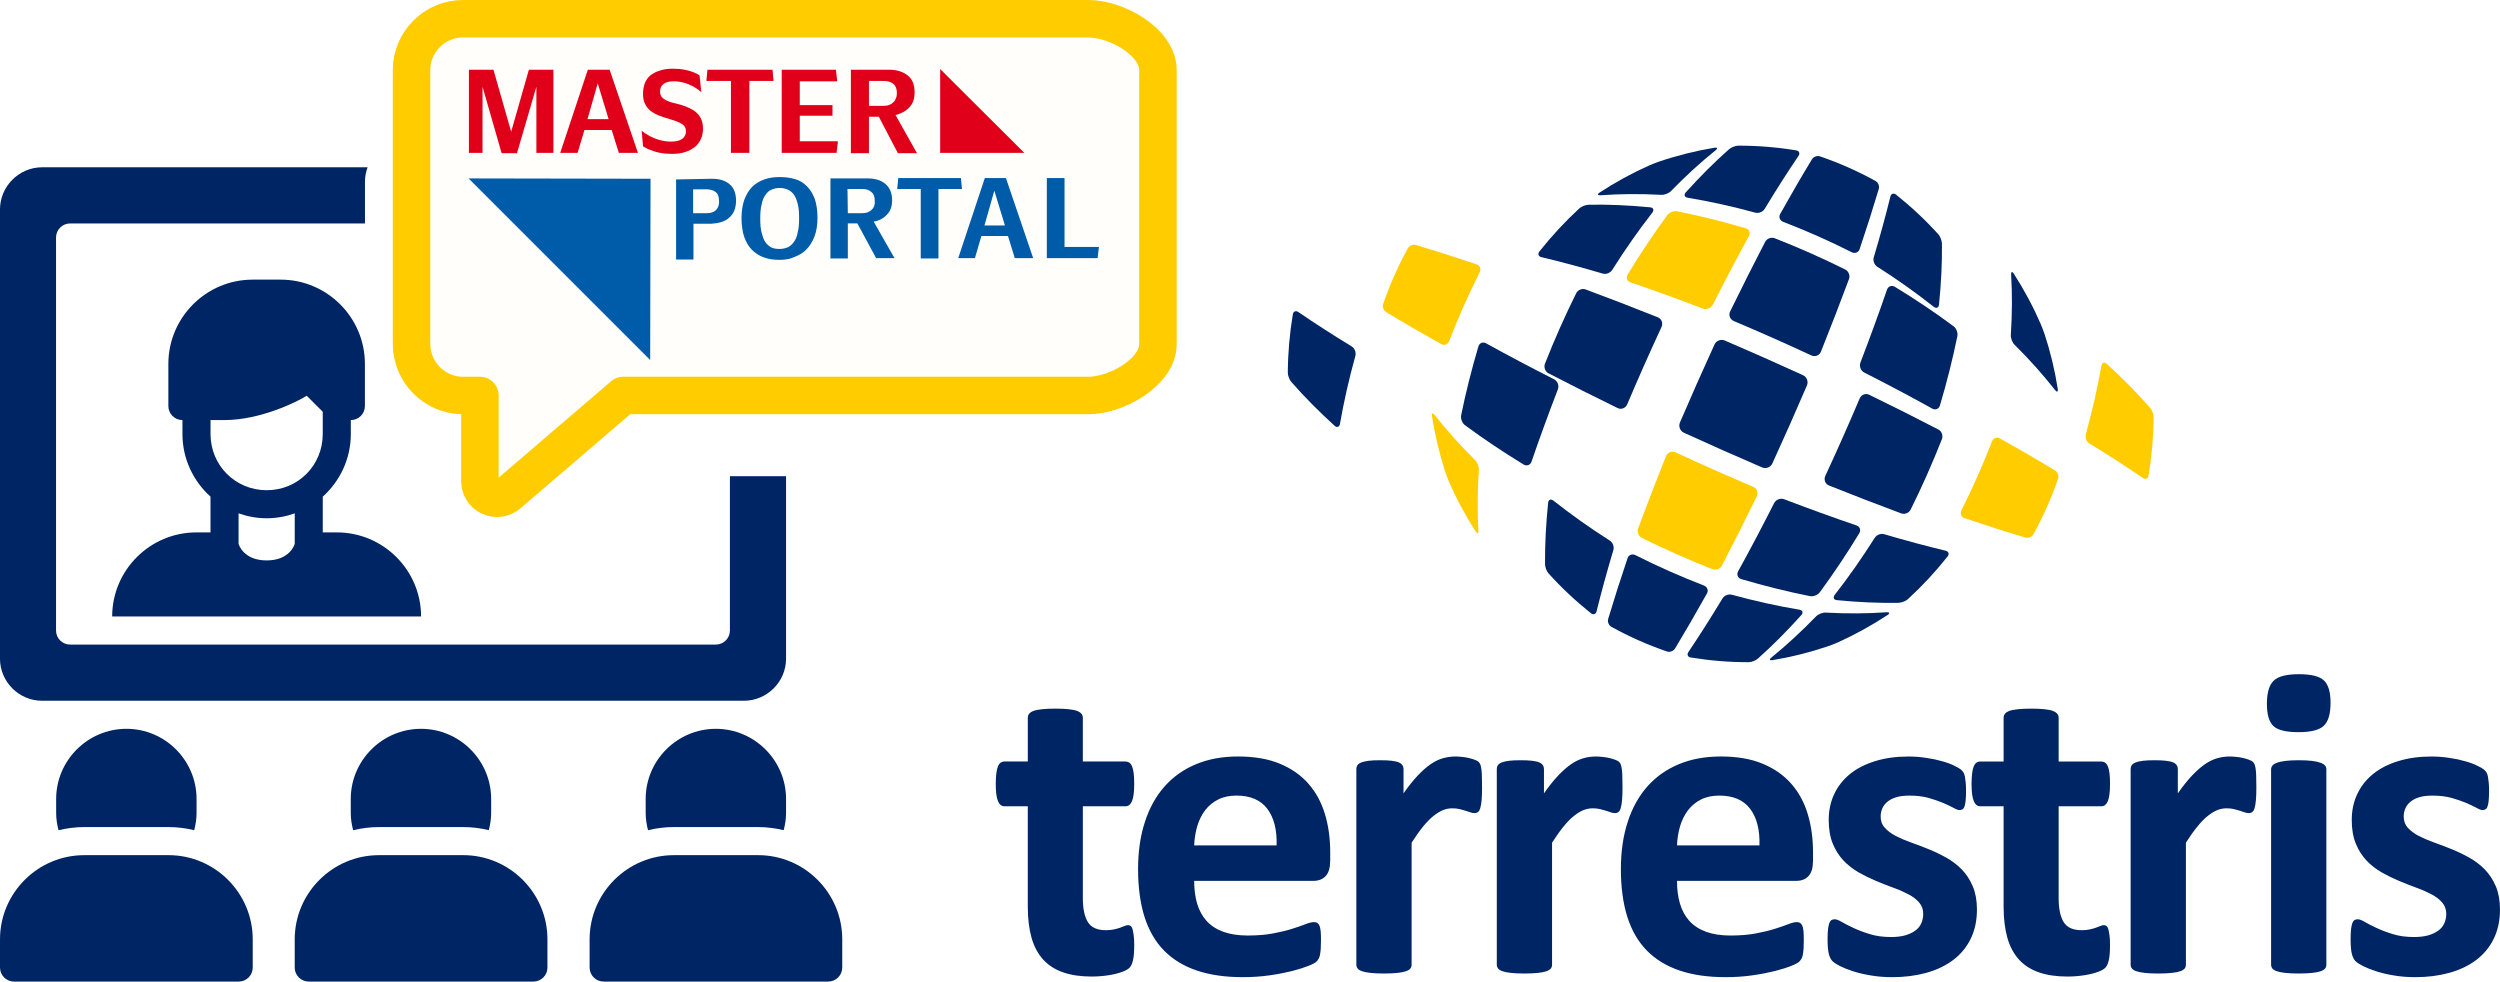 <?xml version="1.0" encoding="UTF-8" standalone="no"?>
<!-- Created with Inkscape (http://www.inkscape.org/) -->

<svg
   xmlns:dc="http://purl.org/dc/elements/1.1/"
   xmlns:cc="http://creativecommons.org/ns#"
   xmlns:rdf="http://www.w3.org/1999/02/22-rdf-syntax-ns#"
   xmlns:svg="http://www.w3.org/2000/svg"
   xmlns="http://www.w3.org/2000/svg"
   xmlns:sodipodi="http://sodipodi.sourceforge.net/DTD/sodipodi-0.dtd"
   xmlns:inkscape="http://www.inkscape.org/namespaces/inkscape"
   width="146.738mm"
   height="57.614mm"
   viewBox="0 0 146.738 57.614"
   version="1.1"
   id="svg8"
   inkscape:version="0.92.5 (2060ec1f9f, 2020-04-08)"
   sodipodi:docname="terrestris_webinar_logo.svg">
  <defs
     id="defs2" />
  <sodipodi:namedview
     id="base"
     pagecolor="#ffffff"
     bordercolor="#666666"
     borderopacity="1.0"
     inkscape:pageopacity="0.0"
     inkscape:pageshadow="2"
     inkscape:zoom="0.98994949"
     inkscape:cx="339.02615"
     inkscape:cy="43.231475"
     inkscape:document-units="mm"
     inkscape:current-layer="layer2"
     showgrid="false"
     fit-margin-top="0"
     fit-margin-left="0"
     fit-margin-right="0"
     fit-margin-bottom="0"
     inkscape:window-width="1680"
     inkscape:window-height="979"
     inkscape:window-x="0"
     inkscape:window-y="0"
     inkscape:window-maximized="1" />
  <g
     inkscape:label="Ebene 1"
     inkscape:groupmode="layer"
     id="layer1"
     transform="translate(-8.958,-15.544)">
    <path
       transform="matrix(0.419,0,0,0.419,50.709,17.348)"
       id="path1463"
       d="m 250.563,123.087 c 0,1.564 -0.293,2.929 -0.882,4.123 -0.575,1.186 -1.405,2.18 -2.464,2.978 -1.071,0.799 -2.328,1.397 -3.788,1.795 -1.446,0.398 -3.03,0.597 -4.73,0.597 -1.028,0 -2.003,-0.073 -2.936,-0.23 -0.934,-0.149 -1.763,-0.347 -2.498,-0.578 -0.744,-0.241 -1.351,-0.483 -1.845,-0.725 -0.492,-0.249 -0.85,-0.482 -1.08,-0.692 -0.22,-0.219 -0.398,-0.554 -0.524,-1.017 -0.115,-0.462 -0.177,-1.144 -0.177,-2.044 0,-0.588 0.019,-1.072 0.062,-1.429 0.042,-0.355 0.104,-0.637 0.178,-0.857 0.084,-0.211 0.19,-0.358 0.317,-0.432 0.113,-0.074 0.271,-0.106 0.46,-0.106 0.22,0 0.557,0.127 0.997,0.39 0.44,0.251 0.987,0.535 1.647,0.838 0.651,0.306 1.416,0.599 2.288,0.862 0.87,0.271 1.855,0.397 2.958,0.397 0.702,0 1.322,-0.073 1.866,-0.208 0.535,-0.146 1.008,-0.346 1.407,-0.62 0.408,-0.263 0.702,-0.599 0.912,-1.018 0.199,-0.409 0.305,-0.881 0.305,-1.406 0,-0.619 -0.19,-1.143 -0.568,-1.582 -0.379,-0.442 -0.881,-0.829 -1.509,-1.154 -0.621,-0.326 -1.322,-0.642 -2.121,-0.925 -0.786,-0.284 -1.594,-0.607 -2.422,-0.954 -0.829,-0.347 -1.637,-0.746 -2.433,-1.194 -0.787,-0.452 -1.491,-1.009 -2.121,-1.658 -0.619,-0.662 -1.121,-1.449 -1.497,-2.371 -0.379,-0.925 -0.567,-2.025 -0.567,-3.313 0,-1.311 0.252,-2.52 0.767,-3.609 0.512,-1.102 1.246,-2.038 2.213,-2.822 0.953,-0.777 2.13,-1.376 3.512,-1.803 1.386,-0.432 2.937,-0.651 4.657,-0.651 0.859,0 1.7,0.063 2.508,0.19 0.808,0.114 1.541,0.271 2.191,0.462 0.661,0.175 1.206,0.375 1.657,0.598 0.452,0.209 0.776,0.397 0.975,0.544 0.191,0.158 0.326,0.316 0.41,0.462 0.084,0.156 0.148,0.347 0.188,0.555 0.042,0.22 0.074,0.482 0.105,0.799 0.031,0.325 0.054,0.712 0.054,1.186 0,0.556 -0.023,1.007 -0.054,1.353 -0.031,0.347 -0.085,0.629 -0.157,0.827 -0.063,0.208 -0.169,0.347 -0.284,0.421 -0.126,0.074 -0.272,0.106 -0.43,0.106 -0.19,0 -0.473,-0.106 -0.859,-0.327 -0.4,-0.21 -0.882,-0.439 -1.469,-0.693 -0.578,-0.24 -1.259,-0.472 -2.024,-0.691 -0.766,-0.208 -1.647,-0.314 -2.623,-0.314 -0.702,0 -1.3,0.061 -1.815,0.208 -0.514,0.15 -0.932,0.35 -1.259,0.621 -0.336,0.262 -0.577,0.578 -0.743,0.933 -0.159,0.358 -0.243,0.744 -0.243,1.156 0,0.628 0.19,1.162 0.587,1.594 0.389,0.429 0.891,0.808 1.533,1.143 0.641,0.324 1.354,0.629 2.171,0.922 0.808,0.285 1.626,0.601 2.454,0.936 0.828,0.333 1.647,0.733 2.454,1.185 0.809,0.452 1.532,0.995 2.172,1.658 0.629,0.65 1.144,1.435 1.533,2.348 0.385,0.911 0.584,1.991 0.584,3.24 M 226.828,94.136 c 0,1.564 -0.314,2.633 -0.954,3.232 -0.63,0.599 -1.815,0.892 -3.536,0.892 -1.74,0 -2.905,-0.284 -3.514,-0.859 -0.608,-0.579 -0.911,-1.606 -0.911,-3.107 0,-1.552 0.315,-2.632 0.944,-3.239 0.619,-0.611 1.803,-0.915 3.544,-0.915 1.72,0 2.896,0.294 3.504,0.881 0.62,0.588 0.923,1.626 0.923,3.115 z m -0.587,36.691 c 0,0.209 -0.052,0.392 -0.176,0.546 -0.128,0.147 -0.337,0.283 -0.63,0.379 -0.305,0.104 -0.693,0.179 -1.187,0.231 -0.493,0.051 -1.11,0.084 -1.876,0.084 -0.756,0 -1.386,-0.033 -1.868,-0.084 -0.494,-0.052 -0.891,-0.127 -1.186,-0.231 -0.304,-0.095 -0.514,-0.232 -0.631,-0.379 -0.125,-0.154 -0.188,-0.336 -0.188,-0.546 v -27.344 c 0,-0.212 0.063,-0.39 0.188,-0.537 0.116,-0.157 0.326,-0.294 0.631,-0.399 0.293,-0.115 0.691,-0.197 1.186,-0.262 0.481,-0.061 1.112,-0.094 1.868,-0.094 0.767,0 1.383,0.032 1.876,0.094 0.493,0.065 0.881,0.146 1.187,0.262 0.293,0.104 0.502,0.243 0.63,0.399 0.125,0.147 0.176,0.324 0.176,0.537 z m -9.804,-24.857 c 0,0.742 -0.022,1.342 -0.064,1.813 -0.042,0.473 -0.104,0.84 -0.187,1.114 -0.074,0.261 -0.189,0.451 -0.316,0.545 -0.135,0.106 -0.304,0.157 -0.514,0.157 -0.156,0 -0.346,-0.033 -0.545,-0.104 -0.209,-0.074 -0.441,-0.147 -0.693,-0.232 -0.262,-0.085 -0.546,-0.158 -0.849,-0.232 -0.305,-0.074 -0.641,-0.103 -1.017,-0.103 -0.43,0 -0.86,0.082 -1.292,0.25 -0.429,0.177 -0.87,0.452 -1.333,0.818 -0.462,0.366 -0.943,0.859 -1.446,1.479 -0.504,0.608 -1.04,1.374 -1.615,2.266 v 17.087 c 0,0.209 -0.054,0.392 -0.178,0.546 -0.125,0.147 -0.337,0.283 -0.629,0.379 -0.304,0.104 -0.693,0.179 -1.186,0.231 -0.493,0.051 -1.112,0.084 -1.878,0.084 -0.755,0 -1.385,-0.033 -1.866,-0.084 -0.493,-0.052 -0.891,-0.127 -1.187,-0.231 -0.303,-0.095 -0.512,-0.232 -0.628,-0.379 -0.126,-0.154 -0.19,-0.336 -0.19,-0.546 v -27.409 c 0,-0.2 0.052,-0.388 0.158,-0.533 0.104,-0.16 0.283,-0.284 0.556,-0.392 0.261,-0.102 0.608,-0.175 1.028,-0.229 0.419,-0.054 0.943,-0.073 1.584,-0.073 0.65,0 1.197,0.019 1.626,0.073 0.43,0.054 0.766,0.127 0.998,0.229 0.241,0.106 0.408,0.232 0.503,0.392 0.104,0.145 0.157,0.333 0.157,0.533 v 3.411 c 0.713,-1.018 1.396,-1.869 2.025,-2.528 0.64,-0.67 1.248,-1.196 1.813,-1.584 0.579,-0.39 1.155,-0.66 1.721,-0.818 0.578,-0.158 1.155,-0.232 1.721,-0.232 0.273,0 0.557,0.02 0.859,0.053 0.316,0.021 0.63,0.073 0.956,0.145 0.324,0.074 0.619,0.161 0.86,0.253 0.25,0.085 0.431,0.188 0.544,0.284 0.106,0.103 0.19,0.221 0.243,0.344 0.052,0.116 0.095,0.284 0.136,0.505 0.041,0.208 0.074,0.534 0.094,0.966 0.019,0.426 0.03,1.015 0.03,1.75 z m -20.504,22.164 c 0,0.902 -0.053,1.583 -0.167,2.065 -0.115,0.482 -0.263,0.82 -0.452,1.02 -0.177,0.199 -0.449,0.366 -0.806,0.521 -0.359,0.147 -0.778,0.284 -1.262,0.399 -0.481,0.114 -1.006,0.199 -1.571,0.261 -0.558,0.065 -1.133,0.095 -1.7,0.095 -1.542,0 -2.874,-0.199 -3.997,-0.589 -1.131,-0.387 -2.056,-0.985 -2.801,-1.793 -0.733,-0.818 -1.279,-1.835 -1.626,-3.061 -0.345,-1.23 -0.522,-2.685 -0.522,-4.364 v -14.048 h -3.283 c -0.39,0 -0.693,-0.24 -0.892,-0.725 -0.209,-0.481 -0.314,-1.278 -0.314,-2.411 0,-0.587 0.03,-1.088 0.082,-1.497 0.054,-0.41 0.127,-0.737 0.233,-0.977 0.095,-0.231 0.232,-0.399 0.378,-0.504 0.156,-0.103 0.334,-0.157 0.544,-0.157 h 3.253 v -6.114 c 0,-0.2 0.052,-0.389 0.168,-0.547 0.115,-0.167 0.325,-0.302 0.619,-0.419 0.293,-0.114 0.693,-0.188 1.197,-0.242 0.503,-0.054 1.121,-0.084 1.855,-0.084 0.766,0 1.395,0.031 1.899,0.084 0.493,0.054 0.892,0.127 1.176,0.242 0.292,0.117 0.492,0.252 0.618,0.419 0.126,0.158 0.18,0.347 0.18,0.547 v 6.114 h 5.968 c 0.198,0 0.377,0.054 0.534,0.157 0.156,0.104 0.284,0.273 0.388,0.504 0.095,0.241 0.179,0.567 0.231,0.977 0.054,0.409 0.074,0.911 0.074,1.497 0,1.133 -0.105,1.931 -0.304,2.411 -0.209,0.485 -0.502,0.725 -0.891,0.725 h -6 v 12.883 c 0,1.491 0.242,2.611 0.712,3.357 0.472,0.753 1.309,1.121 2.517,1.121 0.41,0 0.777,-0.033 1.113,-0.106 0.324,-0.074 0.62,-0.146 0.871,-0.241 0.252,-0.095 0.472,-0.177 0.651,-0.253 0.168,-0.074 0.324,-0.105 0.473,-0.105 0.125,0 0.24,0.032 0.357,0.105 0.104,0.075 0.198,0.223 0.261,0.432 0.053,0.22 0.116,0.512 0.168,0.882 0.051,0.367 0.072,0.839 0.072,1.417 z m -18.638,-5.047 c 0,1.564 -0.293,2.929 -0.88,4.123 -0.578,1.186 -1.405,2.18 -2.466,2.978 -1.069,0.799 -2.328,1.397 -3.787,1.795 -1.447,0.398 -3.031,0.597 -4.731,0.597 -1.028,0 -2.003,-0.073 -2.935,-0.23 -0.934,-0.149 -1.764,-0.347 -2.497,-0.578 -0.746,-0.241 -1.354,-0.483 -1.847,-0.725 -0.493,-0.249 -0.85,-0.482 -1.079,-0.692 -0.221,-0.219 -0.399,-0.554 -0.525,-1.017 -0.114,-0.462 -0.178,-1.144 -0.178,-2.044 0,-0.588 0.02,-1.072 0.064,-1.429 0.042,-0.355 0.104,-0.637 0.176,-0.857 0.085,-0.211 0.19,-0.358 0.315,-0.432 0.117,-0.074 0.275,-0.106 0.462,-0.106 0.22,0 0.557,0.127 0.998,0.39 0.441,0.251 0.986,0.535 1.646,0.838 0.651,0.306 1.416,0.599 2.289,0.862 0.87,0.271 1.855,0.397 2.957,0.397 0.703,0 1.322,-0.073 1.868,-0.208 0.536,-0.146 1.007,-0.346 1.406,-0.62 0.408,-0.263 0.701,-0.599 0.911,-1.018 0.199,-0.409 0.305,-0.881 0.305,-1.406 0,-0.619 -0.19,-1.143 -0.568,-1.582 -0.376,-0.442 -0.88,-0.829 -1.509,-1.154 -0.619,-0.326 -1.322,-0.642 -2.119,-0.925 -0.787,-0.284 -1.596,-0.607 -2.424,-0.954 -0.828,-0.347 -1.636,-0.746 -2.433,-1.194 -0.786,-0.452 -1.491,-1.009 -2.12,-1.658 -0.618,-0.662 -1.121,-1.449 -1.499,-2.371 -0.378,-0.925 -0.567,-2.025 -0.567,-3.313 0,-1.311 0.253,-2.52 0.767,-3.609 0.512,-1.102 1.248,-2.038 2.213,-2.822 0.954,-0.777 2.13,-1.376 3.513,-1.803 1.385,-0.432 2.936,-0.651 4.659,-0.651 0.86,0 1.697,0.063 2.507,0.19 0.807,0.114 1.541,0.271 2.19,0.462 0.662,0.175 1.207,0.375 1.659,0.598 0.451,0.209 0.776,0.397 0.975,0.544 0.188,0.158 0.324,0.316 0.409,0.462 0.083,0.156 0.147,0.347 0.189,0.555 0.042,0.22 0.074,0.482 0.104,0.799 0.034,0.325 0.054,0.712 0.054,1.186 0,0.556 -0.019,1.007 -0.054,1.353 -0.031,0.347 -0.085,0.629 -0.156,0.827 -0.064,0.208 -0.17,0.347 -0.284,0.421 -0.127,0.074 -0.273,0.106 -0.431,0.106 -0.19,0 -0.473,-0.106 -0.86,-0.327 -0.399,-0.21 -0.88,-0.439 -1.467,-0.693 -0.579,-0.24 -1.259,-0.472 -2.025,-0.691 -0.767,-0.208 -1.647,-0.314 -2.624,-0.314 -0.702,0 -1.301,0.061 -1.813,0.208 -0.514,0.15 -0.934,0.35 -1.262,0.621 -0.334,0.262 -0.575,0.578 -0.743,0.933 -0.157,0.358 -0.242,0.744 -0.242,1.156 0,0.628 0.189,1.162 0.588,1.594 0.388,0.429 0.891,0.808 1.533,1.143 0.638,0.324 1.351,0.629 2.17,0.922 0.809,0.285 1.626,0.601 2.455,0.936 0.829,0.333 1.647,0.733 2.455,1.185 0.808,0.452 1.534,0.995 2.173,1.658 0.627,0.65 1.141,1.435 1.529,2.348 0.388,0.911 0.585,1.991 0.585,3.24 z m -30.467,-8.966 c 0.063,-2.172 -0.368,-3.882 -1.302,-5.122 -0.933,-1.235 -2.371,-1.854 -4.321,-1.854 -0.987,0 -1.836,0.178 -2.561,0.546 -0.733,0.366 -1.33,0.869 -1.814,1.489 -0.482,0.63 -0.849,1.364 -1.112,2.215 -0.252,0.849 -0.398,1.761 -0.441,2.727 z m 7.498,2.212 c 0,0.933 -0.209,1.634 -0.63,2.086 -0.418,0.453 -0.995,0.672 -1.729,0.672 h -16.69 c 0,1.174 0.136,2.234 0.411,3.178 0.283,0.955 0.722,1.761 1.322,2.433 0.607,0.661 1.385,1.175 2.339,1.521 0.955,0.347 2.1,0.525 3.43,0.525 1.354,0 2.538,-0.104 3.555,-0.293 1.028,-0.2 1.921,-0.408 2.667,-0.651 0.744,-0.231 1.365,-0.452 1.857,-0.641 0.492,-0.2 0.89,-0.293 1.194,-0.293 0.19,0 0.347,0.031 0.463,0.104 0.126,0.074 0.23,0.201 0.314,0.388 0.074,0.179 0.135,0.441 0.169,0.788 0.031,0.335 0.041,0.755 0.041,1.268 0,0.451 -0.01,0.84 -0.031,1.155 -0.022,0.313 -0.054,0.587 -0.095,0.814 -0.03,0.223 -0.095,0.412 -0.177,0.567 -0.084,0.158 -0.189,0.305 -0.325,0.442 -0.136,0.147 -0.493,0.347 -1.09,0.588 -0.596,0.242 -1.353,0.481 -2.278,0.724 -0.922,0.23 -1.972,0.442 -3.155,0.609 -1.197,0.177 -2.465,0.261 -3.819,0.261 -2.434,0 -4.575,-0.304 -6.409,-0.924 -1.826,-0.609 -3.357,-1.542 -4.595,-2.788 -1.228,-1.248 -2.14,-2.832 -2.747,-4.732 -0.6,-1.91 -0.901,-4.145 -0.901,-6.702 0,-2.435 0.313,-4.637 0.953,-6.59 0.63,-1.961 1.553,-3.617 2.759,-4.981 1.215,-1.365 2.687,-2.403 4.415,-3.116 1.731,-0.721 3.682,-1.079 5.854,-1.079 2.298,0 4.259,0.336 5.884,1.018 1.626,0.671 2.968,1.615 4.008,2.812 1.049,1.194 1.815,2.613 2.308,4.259 0.493,1.638 0.733,3.42 0.733,5.339 v 1.239 z m -26.681,-10.363 c 0,0.742 -0.021,1.342 -0.065,1.813 -0.041,0.473 -0.104,0.84 -0.187,1.114 -0.074,0.261 -0.19,0.451 -0.315,0.545 -0.138,0.106 -0.304,0.157 -0.514,0.157 -0.157,0 -0.346,-0.033 -0.545,-0.104 -0.211,-0.074 -0.441,-0.147 -0.691,-0.232 -0.263,-0.085 -0.546,-0.158 -0.851,-0.232 -0.305,-0.074 -0.641,-0.103 -1.017,-0.103 -0.432,0 -0.861,0.082 -1.291,0.25 -0.43,0.177 -0.87,0.452 -1.333,0.818 -0.46,0.366 -0.943,0.859 -1.446,1.479 -0.503,0.608 -1.038,1.374 -1.615,2.266 v 17.087 c 0,0.209 -0.053,0.392 -0.177,0.546 -0.126,0.147 -0.336,0.283 -0.63,0.379 -0.304,0.104 -0.693,0.179 -1.185,0.231 -0.494,0.051 -1.113,0.084 -1.878,0.084 -0.755,0 -1.385,-0.033 -1.869,-0.084 -0.491,-0.052 -0.889,-0.127 -1.184,-0.231 -0.303,-0.095 -0.513,-0.232 -0.63,-0.379 -0.127,-0.154 -0.189,-0.336 -0.189,-0.546 v -27.409 c 0,-0.2 0.052,-0.388 0.158,-0.533 0.104,-0.16 0.283,-0.284 0.555,-0.392 0.262,-0.102 0.608,-0.175 1.028,-0.229 0.42,-0.054 0.945,-0.073 1.585,-0.073 0.649,0 1.195,0.019 1.624,0.073 0.431,0.054 0.766,0.127 0.997,0.229 0.242,0.106 0.41,0.232 0.503,0.392 0.104,0.145 0.158,0.333 0.158,0.533 v 3.411 c 0.713,-1.018 1.395,-1.869 2.025,-2.528 0.639,-0.67 1.248,-1.196 1.813,-1.584 0.578,-0.39 1.155,-0.66 1.723,-0.818 0.575,-0.158 1.154,-0.232 1.72,-0.232 0.273,0 0.555,0.02 0.859,0.053 0.313,0.021 0.629,0.073 0.954,0.145 0.325,0.074 0.619,0.161 0.859,0.253 0.253,0.085 0.432,0.188 0.546,0.284 0.104,0.103 0.19,0.221 0.241,0.344 0.053,0.116 0.095,0.284 0.137,0.505 0.042,0.208 0.074,0.534 0.095,0.966 0.02,0.426 0.031,1.015 0.031,1.75 z m -19.675,0 c 0,0.742 -0.02,1.342 -0.063,1.813 -0.043,0.473 -0.105,0.84 -0.189,1.114 -0.074,0.261 -0.189,0.451 -0.315,0.545 -0.134,0.106 -0.304,0.157 -0.513,0.157 -0.158,0 -0.346,-0.033 -0.545,-0.104 -0.209,-0.074 -0.442,-0.147 -0.692,-0.232 -0.263,-0.085 -0.545,-0.158 -0.85,-0.232 -0.303,-0.074 -0.64,-0.103 -1.017,-0.103 -0.43,0 -0.859,0.082 -1.289,0.25 -0.43,0.177 -0.871,0.452 -1.333,0.818 -0.462,0.366 -0.943,0.859 -1.449,1.479 -0.501,0.608 -1.037,1.374 -1.614,2.266 v 17.087 c 0,0.209 -0.053,0.392 -0.179,0.546 -0.126,0.147 -0.334,0.283 -0.627,0.379 -0.306,0.104 -0.693,0.179 -1.187,0.231 -0.492,0.051 -1.113,0.084 -1.879,0.084 -0.753,0 -1.385,-0.033 -1.866,-0.084 -0.493,-0.052 -0.891,-0.127 -1.185,-0.231 -0.304,-0.095 -0.514,-0.232 -0.63,-0.379 -0.125,-0.154 -0.188,-0.336 -0.188,-0.546 v -27.409 c 0,-0.2 0.052,-0.388 0.157,-0.533 0.104,-0.16 0.283,-0.284 0.556,-0.392 0.263,-0.102 0.609,-0.175 1.027,-0.229 0.42,-0.054 0.945,-0.073 1.584,-0.073 0.651,0 1.196,0.019 1.625,0.073 0.432,0.054 0.766,0.127 0.998,0.229 0.241,0.106 0.408,0.232 0.501,0.392 0.106,0.145 0.16,0.333 0.16,0.533 v 3.411 c 0.713,-1.018 1.394,-1.869 2.023,-2.528 0.641,-0.67 1.249,-1.196 1.816,-1.584 0.577,-0.39 1.153,-0.66 1.72,-0.818 0.578,-0.158 1.154,-0.232 1.72,-0.232 0.273,0 0.556,0.02 0.861,0.053 0.315,0.021 0.629,0.073 0.955,0.145 0.324,0.074 0.619,0.161 0.86,0.253 0.252,0.085 0.43,0.188 0.545,0.284 0.105,0.103 0.189,0.221 0.242,0.344 0.053,0.116 0.095,0.284 0.136,0.505 0.042,0.208 0.074,0.534 0.094,0.966 0.017,0.426 0.028,1.015 0.028,1.75 z m -28.78,8.15 c 0.064,-2.172 -0.366,-3.882 -1.3,-5.122 -0.936,-1.235 -2.372,-1.854 -4.322,-1.854 -0.986,0 -1.836,0.178 -2.559,0.546 -0.734,0.366 -1.333,0.869 -1.816,1.489 -0.482,0.63 -0.85,1.364 -1.111,2.215 -0.252,0.849 -0.398,1.761 -0.442,2.727 z m 7.499,2.212 c 0,0.933 -0.21,1.634 -0.629,2.086 -0.42,0.453 -0.997,0.672 -1.731,0.672 H 67.641 c 0,1.174 0.136,2.234 0.41,3.178 0.283,0.955 0.725,1.761 1.324,2.433 0.608,0.661 1.383,1.175 2.338,1.521 0.955,0.347 2.099,0.525 3.432,0.525 1.353,0 2.538,-0.104 3.556,-0.293 1.028,-0.2 1.919,-0.408 2.665,-0.651 0.745,-0.231 1.364,-0.452 1.856,-0.641 0.494,-0.2 0.891,-0.293 1.195,-0.293 0.19,0 0.346,0.031 0.462,0.104 0.125,0.074 0.23,0.201 0.313,0.388 0.074,0.179 0.136,0.441 0.17,0.788 0.03,0.335 0.041,0.755 0.041,1.268 0,0.451 -0.011,0.84 -0.032,1.155 -0.02,0.313 -0.052,0.587 -0.094,0.814 -0.032,0.223 -0.094,0.412 -0.178,0.567 -0.084,0.158 -0.19,0.305 -0.326,0.442 -0.134,0.147 -0.492,0.347 -1.089,0.588 -0.598,0.241 -1.354,0.481 -2.276,0.724 -0.924,0.23 -1.972,0.442 -3.156,0.609 -1.196,0.177 -2.466,0.261 -3.819,0.261 -2.435,0 -4.574,-0.304 -6.409,-0.924 -1.826,-0.609 -3.356,-1.542 -4.595,-2.788 -1.227,-1.248 -2.14,-2.832 -2.747,-4.732 -0.598,-1.91 -0.901,-4.145 -0.901,-6.702 0,-2.435 0.313,-4.637 0.955,-6.59 0.629,-1.961 1.552,-3.617 2.758,-4.981 1.217,-1.365 2.686,-2.403 4.415,-3.116 1.731,-0.721 3.682,-1.079 5.853,-1.079 2.298,0 4.258,0.336 5.885,1.018 1.626,0.671 2.969,1.615 4.008,2.812 1.048,1.194 1.815,2.613 2.308,4.259 0.493,1.638 0.734,3.42 0.734,5.339 v 1.239 z m -27.447,11.801 c 0,0.902 -0.052,1.583 -0.169,2.065 -0.114,0.482 -0.263,0.82 -0.45,1.02 -0.18,0.199 -0.452,0.366 -0.809,0.521 -0.357,0.147 -0.776,0.284 -1.258,0.399 -0.482,0.114 -1.007,0.199 -1.573,0.261 -0.557,0.065 -1.135,0.095 -1.7,0.095 -1.544,0 -2.875,-0.199 -3.998,-0.589 -1.132,-0.387 -2.055,-0.985 -2.801,-1.793 -0.734,-0.818 -1.28,-1.835 -1.627,-3.061 -0.345,-1.23 -0.523,-2.685 -0.523,-4.364 v -14.048 h -3.283 c -0.389,0 -0.693,-0.24 -0.892,-0.725 -0.21,-0.481 -0.313,-1.278 -0.313,-2.411 0,-0.587 0.03,-1.088 0.084,-1.497 0.054,-0.41 0.126,-0.737 0.23,-0.977 0.094,-0.231 0.23,-0.399 0.378,-0.504 0.158,-0.103 0.335,-0.157 0.545,-0.157 h 3.253 v -6.114 c 0,-0.2 0.054,-0.389 0.167,-0.547 0.116,-0.167 0.326,-0.302 0.62,-0.419 0.293,-0.114 0.692,-0.188 1.196,-0.242 0.503,-0.054 1.123,-0.084 1.856,-0.084 0.767,0 1.396,0.031 1.898,0.084 0.493,0.054 0.891,0.127 1.175,0.242 0.293,0.117 0.492,0.252 0.62,0.419 0.125,0.158 0.178,0.347 0.178,0.547 v 6.114 h 5.967 c 0.2,0 0.379,0.054 0.536,0.157 0.156,0.104 0.283,0.273 0.387,0.504 0.094,0.241 0.18,0.567 0.231,0.977 0.054,0.409 0.074,0.911 0.074,1.497 0,1.133 -0.104,1.931 -0.304,2.411 -0.21,0.485 -0.503,0.725 -0.89,0.725 h -6 v 12.883 c 0,1.491 0.242,2.611 0.713,3.357 0.472,0.753 1.311,1.121 2.518,1.121 0.409,0 0.776,-0.033 1.111,-0.106 0.324,-0.074 0.619,-0.146 0.871,-0.241 0.25,-0.095 0.47,-0.177 0.65,-0.253 0.167,-0.074 0.324,-0.105 0.472,-0.105 0.124,0 0.242,0.032 0.356,0.105 0.105,0.075 0.199,0.223 0.263,0.432 0.054,0.22 0.116,0.512 0.168,0.882 0.055,0.367 0.075,0.839 0.075,1.417 z"
       inkscape:connector-curvature="0"
       style="fill:#002565;stroke-width:0.909" />
    <path
       transform="matrix(0.419,0,0,0.419,50.709,17.348)"
       id="path1465"
       d="m 165.945,22.947 c 2.16,1.718 4.147,3.582 5.964,5.601 0.271,0.3 0.476,0.903 0.481,1.297 0.031,2.714 -0.109,5.573 -0.412,8.524 -0.048,0.464 -0.39,0.578 -0.752,0.291 -2.465,-1.953 -5.088,-3.814 -7.88,-5.59 -0.419,-0.265 -0.649,-0.849 -0.507,-1.323 0.892,-2.989 1.677,-5.851 2.331,-8.529 0.096,-0.387 0.452,-0.527 0.775,-0.271"
       inkscape:connector-curvature="0"
       style="clip-rule:evenodd;fill:#002565;fill-rule:evenodd;stroke-width:0.909" />
    <path
       transform="matrix(0.419,0,0,0.419,50.709,17.348)"
       id="path1467"
       d="m 182.452,34.028 c 1.454,2.255 2.722,4.628 3.791,7.093 0.158,0.368 0.397,0.987 0.52,1.359 0.824,2.5 1.445,5.088 1.857,7.726 0.064,0.402 -0.127,0.455 -0.376,0.137 -1.695,-2.165 -3.603,-4.296 -5.686,-6.36 -0.323,-0.321 -0.545,-0.926 -0.517,-1.382 0.188,-2.919 0.204,-5.755 0.042,-8.451 -0.023,-0.393 0.148,-0.466 0.369,-0.123 z"
       inkscape:connector-curvature="0"
       style="clip-rule:evenodd;fill:#002565;fill-rule:evenodd;stroke-width:0.909" />
    <path
       transform="matrix(0.419,0,0,0.419,50.709,17.348)"
       id="path1469"
       d="m 122.913,24.373 c 2.752,-0.051 5.638,0.074 8.609,0.365 0.462,0.045 0.571,0.39 0.285,0.757 -1.951,2.511 -3.818,5.178 -5.598,7.999 -0.268,0.425 -0.852,0.667 -1.324,0.529 -3.012,-0.887 -5.904,-1.664 -8.619,-2.311 -0.397,-0.095 -0.529,-0.454 -0.273,-0.78 1.725,-2.18 3.596,-4.202 5.612,-6.055 0.299,-0.276 0.905,-0.494 1.307,-0.502 z"
       inkscape:connector-curvature="0"
       style="clip-rule:evenodd;fill:#002565;fill-rule:evenodd;stroke-width:0.909" />
    <path
       transform="matrix(0.419,0,0,0.419,50.709,17.348)"
       id="path1471"
       d="m 122.464,36.238 c 3.285,1.217 6.658,2.52 10.143,3.917 0.517,0.206 0.745,0.819 0.5,1.348 -1.658,3.576 -3.272,7.212 -4.802,10.827 -0.226,0.539 -0.832,0.78 -1.334,0.534 -3.376,-1.645 -6.602,-3.269 -9.711,-4.884 -0.453,-0.236 -0.672,-0.846 -0.478,-1.342 1.307,-3.33 2.775,-6.64 4.369,-9.855 0.236,-0.477 0.836,-0.725 1.313,-0.545 z"
       inkscape:connector-curvature="0"
       style="clip-rule:evenodd;fill:#002565;fill-rule:evenodd;stroke-width:0.909" />
    <path
       transform="matrix(0.419,0,0,0.419,50.709,17.348)"
       id="path1473"
       d="m 162.196,50.991 c 3.374,1.644 6.603,3.268 9.71,4.883 0.452,0.234 0.674,0.846 0.479,1.342 -1.314,3.341 -2.783,6.651 -4.372,9.855 -0.236,0.476 -0.837,0.721 -1.314,0.546 -3.283,-1.217 -6.657,-2.52 -10.14,-3.917 -0.525,-0.21 -0.748,-0.819 -0.501,-1.349 1.653,-3.562 3.264,-7.199 4.802,-10.827 0.228,-0.538 0.829,-0.781 1.336,-0.533 z"
       inkscape:connector-curvature="0"
       style="clip-rule:evenodd;fill:#002565;fill-rule:evenodd;stroke-width:0.909" />
    <path
       transform="matrix(0.419,0,0,0.419,50.709,17.348)"
       id="path1475"
       d="m 108.531,43.787 c 3.037,1.683 6.203,3.357 9.52,5.035 0.493,0.252 0.74,0.891 0.536,1.415 -1.33,3.466 -2.562,6.844 -3.692,10.126 -0.164,0.479 -0.664,0.671 -1.095,0.409 -2.909,-1.772 -5.65,-3.608 -8.239,-5.525 -0.378,-0.283 -0.617,-0.916 -0.522,-1.381 0.642,-3.154 1.448,-6.371 2.414,-9.633 0.148,-0.493 0.636,-0.693 1.078,-0.446 z"
       inkscape:connector-curvature="0"
       style="clip-rule:evenodd;fill:#002565;fill-rule:evenodd;stroke-width:0.909" />
    <path
       transform="matrix(0.419,0,0,0.419,50.709,17.348)"
       id="path1477"
       d="m 150.288,65.63 c 3.471,1.328 6.84,2.547 10.128,3.667 0.48,0.164 0.66,0.66 0.392,1.1 -1.772,2.913 -3.617,5.67 -5.528,8.269 -0.283,0.382 -0.913,0.633 -1.375,0.539 -3.161,-0.628 -6.366,-1.424 -9.631,-2.389 -0.491,-0.146 -0.68,-0.643 -0.433,-1.088 1.676,-3.044 3.356,-6.227 5.034,-9.544 0.256,-0.504 0.889,-0.755 1.413,-0.554 z"
       inkscape:connector-curvature="0"
       style="clip-rule:evenodd;fill:#002565;fill-rule:evenodd;stroke-width:0.909" />
    <path
       transform="matrix(0.419,0,0,0.419,50.709,17.348)"
       id="path1479"
       d="m 164.287,70.525 c 3.005,0.886 5.895,1.664 8.627,2.317 0.395,0.094 0.541,0.458 0.284,0.784 -1.72,2.171 -3.591,4.182 -5.596,6.019 -0.301,0.273 -0.917,0.491 -1.319,0.497 -2.763,0.045 -5.648,-0.084 -8.613,-0.377 -0.459,-0.045 -0.571,-0.391 -0.284,-0.758 1.939,-2.489 3.802,-5.144 5.577,-7.953 0.266,-0.425 0.85,-0.667 1.323,-0.529 z"
       inkscape:connector-curvature="0"
       style="clip-rule:evenodd;fill:#002565;fill-rule:evenodd;stroke-width:0.909" />
    <path
       transform="matrix(0.419,0,0,0.419,50.709,17.348)"
       id="path1481"
       d="m 82.219,39.398 c 2.307,1.579 4.822,3.2 7.501,4.836 0.421,0.255 0.632,0.851 0.497,1.336 -0.889,3.202 -1.604,6.364 -2.149,9.474 -0.078,0.459 -0.408,0.608 -0.752,0.296 -2.211,-2.004 -4.242,-4.057 -6.054,-6.127 -0.265,-0.303 -0.507,-0.898 -0.505,-1.304 0.015,-2.719 0.25,-5.456 0.704,-8.189 0.068,-0.41 0.424,-0.551 0.759,-0.323 z"
       inkscape:connector-curvature="0"
       style="clip-rule:evenodd;fill:#002565;fill-rule:evenodd;stroke-width:0.909" />
    <path
       transform="matrix(0.419,0,0,0.419,50.709,17.348)"
       id="path1483"
       d="m 117.977,65.834 c 2.467,1.951 5.089,3.809 7.881,5.586 0.416,0.264 0.65,0.849 0.507,1.323 -0.897,3.001 -1.689,5.893 -2.358,8.596 -0.097,0.394 -0.455,0.522 -0.775,0.271 -2.158,-1.72 -4.147,-3.584 -5.963,-5.603 -0.273,-0.3 -0.479,-0.897 -0.481,-1.297 -0.019,-2.736 0.13,-5.62 0.436,-8.584 0.047,-0.463 0.389,-0.578 0.752,-0.291 z"
       inkscape:connector-curvature="0"
       style="clip-rule:evenodd;fill:#002565;fill-rule:evenodd;stroke-width:0.909" />
    <path
       transform="matrix(0.419,0,0,0.419,50.709,17.348)"
       id="path1485"
       d="m 129.474,73.47 c 3.092,1.564 6.315,2.992 9.556,4.237 0.478,0.184 0.69,0.671 0.45,1.106 -1.534,2.75 -3.044,5.353 -4.486,7.741 -0.21,0.348 -0.72,0.544 -1.117,0.406 -2.685,-0.92 -5.314,-2.086 -7.793,-3.457 -0.368,-0.203 -0.567,-0.712 -0.45,-1.101 0.798,-2.673 1.713,-5.538 2.722,-8.522 0.158,-0.472 0.66,-0.641 1.119,-0.41 z"
       inkscape:connector-curvature="0"
       style="clip-rule:evenodd;fill:#002565;fill-rule:evenodd;stroke-width:0.909" />
    <path
       transform="matrix(0.419,0,0,0.419,50.709,17.348)"
       id="path1487"
       d="m 142.975,79.01 c 3.19,0.877 6.329,1.573 9.431,2.09 0.455,0.078 0.6,0.407 0.289,0.754 -1.99,2.218 -4.028,4.262 -6.068,6.085 -0.298,0.27 -0.879,0.516 -1.284,0.518 -2.715,0.007 -5.432,-0.213 -8.155,-0.661 -0.407,-0.066 -0.546,-0.419 -0.32,-0.755 1.555,-2.309 3.163,-4.839 4.785,-7.519 0.258,-0.424 0.842,-0.644 1.321,-0.512 z"
       inkscape:connector-curvature="0"
       style="clip-rule:evenodd;fill:#002565;fill-rule:evenodd;stroke-width:0.909" />
    <path
       transform="matrix(0.419,0,0,0.419,50.709,17.348)"
       id="path1489"
       d="m 156.113,81.51 c 2.928,0.161 5.784,0.147 8.527,-0.048 0.402,-0.027 0.492,0.149 0.151,0.373 -2.24,1.473 -4.584,2.766 -6.995,3.856 -0.36,0.164 -0.974,0.4 -1.354,0.529 -2.544,0.864 -5.154,1.514 -7.8,1.954 -0.404,0.066 -0.471,-0.105 -0.158,-0.359 2.113,-1.716 4.216,-3.653 6.26,-5.763 0.32,-0.328 0.915,-0.567 1.369,-0.542 z"
       inkscape:connector-curvature="0"
       style="clip-rule:evenodd;fill:#002565;fill-rule:evenodd;stroke-width:0.909" />
    <path
       transform="matrix(0.419,0,0,0.419,50.709,17.348)"
       id="path1491"
       d="m 132.738,18.341 c 2.535,-0.862 5.144,-1.516 7.798,-1.955 0.402,-0.068 0.464,0.109 0.155,0.357 -2.106,1.689 -4.2,3.602 -6.238,5.7 -0.319,0.33 -0.914,0.571 -1.368,0.546 -2.935,-0.158 -5.793,-0.14 -8.527,0.061 -0.401,0.029 -0.479,-0.148 -0.139,-0.371 2.233,-1.465 4.568,-2.741 6.974,-3.809 0.359,-0.16 0.968,-0.402 1.346,-0.53 z"
       inkscape:connector-curvature="0"
       style="clip-rule:evenodd;fill:#002565;fill-rule:evenodd;stroke-width:0.909" />
    <path
       transform="matrix(0.419,0,0,0.419,50.709,17.348)"
       id="path1493"
       d="m 143.833,16.1 c 2.715,-0.006 5.432,0.214 8.155,0.661 0.402,0.065 0.541,0.425 0.319,0.755 -1.547,2.283 -3.144,4.787 -4.757,7.454 -0.258,0.423 -0.849,0.642 -1.323,0.512 -3.19,-0.875 -6.33,-1.571 -9.434,-2.085 -0.456,-0.075 -0.601,-0.407 -0.288,-0.753 1.983,-2.204 4.011,-4.227 6.042,-6.025 0.295,-0.263 0.88,-0.515 1.286,-0.517 z"
       inkscape:connector-curvature="0"
       style="clip-rule:evenodd;fill:#002565;fill-rule:evenodd;stroke-width:0.909" />
    <path
       transform="matrix(0.419,0,0,0.419,50.709,17.348)"
       id="path1495"
       d="m 155.304,17.597 c 2.681,0.919 5.31,2.082 7.794,3.456 0.366,0.203 0.561,0.718 0.449,1.101 -0.788,2.647 -1.692,5.486 -2.694,8.455 -0.161,0.472 -0.664,0.641 -1.12,0.411 -3.099,-1.566 -6.324,-2.995 -9.56,-4.238 -0.478,-0.184 -0.69,-0.671 -0.446,-1.106 1.528,-2.735 3.025,-5.313 4.458,-7.673 0.207,-0.341 0.721,-0.542 1.119,-0.405 z"
       inkscape:connector-curvature="0"
       style="clip-rule:evenodd;fill:#002565;fill-rule:evenodd;stroke-width:0.909" />
    <path
       transform="matrix(0.419,0,0,0.419,50.709,17.348)"
       id="path1497"
       d="m 180.49,57.102 c 2.751,1.533 5.351,3.042 7.756,4.499 0.348,0.21 0.561,0.733 0.422,1.136 -0.93,2.695 -2.095,5.322 -3.464,7.812 -0.204,0.374 -0.737,0.567 -1.125,0.45 -2.696,-0.803 -5.559,-1.719 -8.544,-2.726 -0.47,-0.16 -0.632,-0.661 -0.4,-1.126 1.565,-3.108 2.993,-6.328 4.251,-9.585 0.188,-0.483 0.67,-0.702 1.103,-0.46"
       inkscape:connector-curvature="0"
       style="clip-rule:evenodd;fill:#ffcc00;fill-rule:evenodd;stroke-width:0.909" />
    <path
       transform="matrix(0.419,0,0,0.419,50.709,17.348)"
       id="path1499"
       d="m 165.793,35.87 c 2.907,1.772 5.649,3.615 8.236,5.536 0.379,0.283 0.619,0.919 0.521,1.383 -0.651,3.184 -1.463,6.417 -2.437,9.696 -0.147,0.495 -0.636,0.692 -1.079,0.449 -3.038,-1.686 -6.203,-3.365 -9.519,-5.047 -0.502,-0.253 -0.74,-0.891 -0.539,-1.418 1.338,-3.482 2.577,-6.879 3.716,-10.194 0.169,-0.478 0.664,-0.673 1.1,-0.404 z"
       inkscape:connector-curvature="0"
       style="clip-rule:evenodd;fill:#002565;fill-rule:evenodd;stroke-width:0.909" />
    <path
       transform="matrix(0.419,0,0,0.419,50.709,17.348)"
       id="path1501"
       d="m 135.087,59.066 c 3.563,1.655 7.22,3.277 10.846,4.81 0.534,0.226 0.773,0.831 0.524,1.343 -1.646,3.369 -3.275,6.609 -4.892,9.714 -0.236,0.454 -0.846,0.682 -1.339,0.491 -3.334,-1.308 -6.661,-2.782 -9.863,-4.375 -0.474,-0.236 -0.716,-0.842 -0.536,-1.322 1.216,-3.282 2.521,-6.668 3.913,-10.147 0.21,-0.527 0.82,-0.758 1.347,-0.512 z"
       inkscape:connector-curvature="0"
       style="clip-rule:evenodd;fill:#ffcc00;fill-rule:evenodd;stroke-width:0.909" />
    <path
       transform="matrix(0.419,0,0,0.419,50.709,17.348)"
       id="path1503"
       d="m 141.967,43.395 c 3.65,1.565 7.344,3.203 10.96,4.859 0.534,0.245 0.784,0.897 0.551,1.438 -1.567,3.653 -3.195,7.323 -4.843,10.924 -0.246,0.536 -0.898,0.788 -1.436,0.556 -3.654,-1.566 -7.348,-3.205 -10.959,-4.86 -0.532,-0.243 -0.784,-0.894 -0.55,-1.437 1.561,-3.64 3.186,-7.308 4.842,-10.924 0.244,-0.536 0.896,-0.788 1.435,-0.556 z"
       inkscape:connector-curvature="0"
       style="clip-rule:evenodd;fill:#002565;fill-rule:evenodd;stroke-width:0.909" />
    <path
       transform="matrix(0.419,0,0,0.419,50.709,17.348)"
       id="path1505"
       d="m 148.974,29.072 c 3.33,1.304 6.655,2.778 9.865,4.374 0.472,0.235 0.712,0.842 0.537,1.321 -1.229,3.309 -2.542,6.708 -3.94,10.202 -0.211,0.526 -0.82,0.756 -1.346,0.512 -3.57,-1.658 -7.227,-3.28 -10.848,-4.809 -0.534,-0.227 -0.773,-0.832 -0.523,-1.344 1.65,-3.381 3.289,-6.634 4.915,-9.768 0.236,-0.453 0.848,-0.68 1.341,-0.488 z"
       inkscape:connector-curvature="0"
       style="clip-rule:evenodd;fill:#002565;fill-rule:evenodd;stroke-width:0.909" />
    <path
       transform="matrix(0.419,0,0,0.419,50.709,17.348)"
       id="path1507"
       d="m 135.29,25.295 c 3.161,0.626 6.367,1.421 9.633,2.385 0.486,0.144 0.681,0.643 0.435,1.088 -1.691,3.067 -3.376,6.265 -5.061,9.597 -0.253,0.502 -0.895,0.75 -1.41,0.552 -3.473,-1.327 -6.842,-2.548 -10.131,-3.668 -0.48,-0.163 -0.66,-0.66 -0.392,-1.101 1.777,-2.921 3.627,-5.695 5.55,-8.314 0.28,-0.382 0.912,-0.631 1.376,-0.54 z"
       inkscape:connector-curvature="0"
       style="clip-rule:evenodd;fill:#ffcc00;fill-rule:evenodd;stroke-width:0.909" />
    <path
       transform="matrix(0.419,0,0,0.419,50.709,17.348)"
       id="path1509"
       d="m 101.316,53.808 c 1.688,2.154 3.594,4.281 5.683,6.348 0.326,0.321 0.547,0.926 0.517,1.381 -0.188,2.933 -0.211,5.79 -0.063,8.508 0.024,0.401 -0.151,0.466 -0.371,0.124 -1.455,-2.261 -2.725,-4.634 -3.786,-7.093 -0.159,-0.367 -0.386,-0.972 -0.509,-1.351 -0.811,-2.517 -1.426,-5.124 -1.838,-7.772 -0.064,-0.402 0.119,-0.465 0.366,-0.146 z"
       inkscape:connector-curvature="0"
       style="clip-rule:evenodd;fill:#ffcc00;fill-rule:evenodd;stroke-width:0.909" />
    <path
       transform="matrix(0.419,0,0,0.419,50.709,17.348)"
       id="path1511"
       d="m 98.688,30.009 c 2.682,0.8 5.546,1.716 8.537,2.725 0.47,0.16 0.631,0.663 0.398,1.126 -1.569,3.119 -2.995,6.339 -4.248,9.585 -0.187,0.484 -0.669,0.701 -1.103,0.459 -2.756,-1.537 -5.357,-3.045 -7.749,-4.496 -0.347,-0.211 -0.549,-0.729 -0.41,-1.131 0.926,-2.687 2.091,-5.312 3.462,-7.812 0.206,-0.372 0.723,-0.57 1.113,-0.454 z"
       inkscape:connector-curvature="0"
       style="clip-rule:evenodd;fill:#ffcc00;fill-rule:evenodd;stroke-width:0.909" />
    <path
       transform="matrix(0.419,0,0,0.419,50.709,17.348)"
       id="path1513"
       d="m 195.477,46.671 c 2.207,2.001 4.235,4.057 6.057,6.136 0.267,0.304 0.521,0.907 0.515,1.314 -0.02,2.737 -0.262,5.483 -0.72,8.223 -0.067,0.412 -0.436,0.546 -0.773,0.317 -2.317,-1.584 -4.832,-3.207 -7.507,-4.841 -0.421,-0.255 -0.631,-0.849 -0.496,-1.336 0.893,-3.213 1.618,-6.387 2.17,-9.52 0.083,-0.458 0.41,-0.607 0.754,-0.294 z"
       inkscape:connector-curvature="0"
       style="clip-rule:evenodd;fill:#ffcc00;fill-rule:evenodd;stroke-width:0.909" />
    <path
       style="fill:#002565;fill-opacity:1;stroke-width:0.094"
       d="m 11.426,25.363 c -1.355,0 -2.469,1.121 -2.469,2.477 v 26.366 c 0,1.355 1.113,2.469 2.469,2.469 h 41.195 c 1.355,0 2.475,-1.113 2.475,-2.469 V 43.494 h -3.296 v 9.063 l -2.67e-4,-2.67e-4 c -0.002,0.455 -0.372,0.822 -0.827,0.821 H 13.075 c -0.218,0.001 -0.429,-0.085 -0.584,-0.239 -0.156,-0.154 -0.243,-0.363 -0.244,-0.582 V 29.487 c -8.01e-4,-0.22 0.086,-0.431 0.242,-0.586 0.156,-0.155 0.367,-0.242 0.587,-0.241 h 17.304 v -2.47 c 0,-0.291 0.06,-0.567 0.154,-0.827 z"
       id="path3014"
       inkscape:connector-curvature="0" />
    <path
       id="path3012"
       style="fill:#ffcc00;fill-opacity:0.019;stroke:#ffcc00;stroke-width:2.2;stroke-linecap:round;stroke-linejoin:round;stroke-miterlimit:4;stroke-dasharray:none;stroke-opacity:1;paint-order:normal"
       d="m 36.125,16.644 c -1.653,0 -3.012,1.358 -3.012,3.012 v 16.08 c 0,1.653 1.358,3.022 3.012,3.022 h 1.001 v 5.023 c -0.002,0.394 0.227,0.754 0.585,0.918 0.359,0.165 0.78,0.105 1.078,-0.153 l 6.753,-5.789 h 27.302 c 1.653,0 4.08,-1.368 4.08,-3.022 V 19.656 c 0,-1.653 -2.427,-3.012 -4.08,-3.012 z"
       inkscape:connector-curvature="0"
       sodipodi:nodetypes="sssscccccsssss" />
    <path
       id="path3006"
       style="fill:#002565;fill-opacity:1;stroke-width:0.094"
       d="m 22.961,45.675 c 0.517,0.184 1.071,0.289 1.651,0.289 0.577,0 1.129,-0.105 1.645,-0.288 v 1.788 c 0,0 -0.252,0.974 -1.648,0.974 -1.396,0 -1.648,-0.974 -1.648,-0.974 z m 3.999,-6.904 0.941,0.94 v 1.31 c 0,1.84 -1.449,3.296 -3.289,3.296 -1.84,0 -3.297,-1.456 -3.297,-3.296 v -0.821 h 0.821 c 2.104,0 4.277,-1.077 4.824,-1.429 z m -3.175,-6.814 c -2.725,0 -4.945,2.221 -4.945,4.945 v 2.469 c -0.003,0.458 0.369,0.831 0.827,0.829 v 0.821 c 0,1.457 0.639,2.766 1.646,3.672 v 2.1 h -0.826 c -2.724,0 -4.944,2.212 -4.945,4.936 h 18.131 c -8.01e-4,-2.724 -2.219,-4.936 -4.944,-4.936 h -0.826 v -2.098 c 1.007,-0.906 1.646,-2.216 1.646,-3.674 v -0.821 c 0.458,0.002 0.83,-0.371 0.827,-0.829 v -2.469 c 0,-2.725 -2.221,-4.945 -4.945,-4.945 z"
       inkscape:connector-curvature="0" />
    <path
       style="fill:#002565;fill-opacity:1;stroke-width:0.094"
       d="m 16.378,58.322 c -2.268,0 -4.124,1.85 -4.124,4.118 v 0.827 c 0,0.349 0.056,0.682 0.138,1.006 0.487,-0.116 0.991,-0.184 1.511,-0.184 h 4.944 c 0.522,0 1.026,0.065 1.51,0.184 0.082,-0.324 0.138,-0.657 0.138,-1.006 v -0.827 c 0,-2.268 -1.848,-4.118 -4.116,-4.118 z"
       id="path3004"
       inkscape:connector-curvature="0" />
    <path
       style="fill:#002565;fill-opacity:1;stroke-width:0.094"
       d="m 33.669,58.322 c -2.268,0 -4.123,1.85 -4.123,4.118 v 0.827 c 0,0.349 0.057,0.683 0.14,1.007 0.485,-0.119 0.991,-0.185 1.514,-0.185 h 4.945 c 0.519,0 1.022,0.065 1.503,0.182 0.082,-0.323 0.138,-0.656 0.138,-1.004 v -0.827 c 0,-2.268 -1.85,-4.118 -4.118,-4.118 z"
       id="path3002"
       inkscape:connector-curvature="0" />
    <path
       style="fill:#002565;fill-opacity:1;stroke-width:0.094"
       d="m 50.974,58.322 c -2.268,0 -4.118,1.85 -4.118,4.118 v 0.827 c 0,0.349 0.056,0.682 0.138,1.006 0.485,-0.119 0.992,-0.184 1.516,-0.184 h 4.945 c 0.517,0 1.019,0.067 1.503,0.182 0.082,-0.323 0.138,-0.656 0.138,-1.004 v -0.827 c 0,-2.268 -1.855,-4.118 -4.123,-4.118 z"
       id="path3000"
       inkscape:connector-curvature="0" />
    <path
       style="fill:#002565;fill-opacity:1;stroke-width:0.094"
       d="m 13.903,65.738 c -2.725,0 -4.945,2.219 -4.945,4.944 v 1.649 l 2.67e-4,-2.67e-4 c -0.001,0.22 0.086,0.43 0.241,0.586 0.155,0.155 0.366,0.242 0.586,0.241 H 22.965 c 0.22,8.01e-4 0.43,-0.086 0.586,-0.241 0.156,-0.156 0.242,-0.366 0.241,-0.586 V 70.681 c 0,-2.725 -2.221,-4.944 -4.945,-4.944 z"
       id="path2998"
       inkscape:connector-curvature="0" />
    <path
       style="fill:#002565;fill-opacity:1;stroke-width:0.094"
       d="m 31.201,65.738 c -2.725,0 -4.945,2.219 -4.945,4.944 v 1.649 l 3.74e-4,-2.67e-4 c -0.001,0.22 0.086,0.43 0.241,0.586 0.155,0.155 0.366,0.242 0.586,0.241 h 13.18 c 0.22,8.01e-4 0.43,-0.086 0.586,-0.241 0.155,-0.156 0.242,-0.366 0.241,-0.586 V 70.681 c 0,-2.725 -2.219,-4.944 -4.944,-4.944 z"
       id="path2996"
       inkscape:connector-curvature="0" />
    <path
       style="fill:#002565;fill-opacity:1;stroke-width:0.094"
       d="m 48.51,65.738 c -2.725,0 -4.945,2.219 -4.945,4.944 v 1.649 l 2.67e-4,-2.67e-4 c -8e-4,0.22 0.086,0.43 0.241,0.586 0.155,0.155 0.366,0.242 0.586,0.241 h 13.181 -2.67e-4 c 0.455,-0.002 0.822,-0.372 0.821,-0.827 V 70.681 c 0,-2.725 -2.214,-4.944 -4.939,-4.944 z"
       id="path2282"
       inkscape:connector-curvature="0" />
  </g>
  <g
     inkscape:groupmode="layer"
     id="layer2"
     inkscape:label="Ebene 2"
     transform="translate(0,8.177)">
    <g
       id="g3312"
       transform="matrix(0.2,0,0,0.2,27.503,-4.145)">
      <g
         id="g3265">
	<path
   id="path3253"
   d="m 24.9,0.3 v 24.4 h -5 V 5.3 L 14.2,24.8 H 9.7 L 4.1,5.3 v 19.4 h -4 V 0.3 h 7.2 l 5.2,18.2 5.2,-18.2 z"
   class="st0"
   inkscape:connector-curvature="0"
   style="fill:#e10019" />

	<path
   id="path3255"
   d="m 42,18 h -8 l -2,6.7 H 26.9 L 35,0.3 h 6.4 l 8.3,24.4 h -5.6 z m -0.9,-3.2 -3.2,-10.5 -3,10.5 z"
   class="st0"
   inkscape:connector-curvature="0"
   style="fill:#e10019" />

	<path
   id="path3257"
   d="m 59.8,25 c -1.4,0 -2.6,-0.1 -3.6,-0.3 -1.1,-0.2 -1.9,-0.5 -2.7,-0.8 -0.9,-0.3 -1.6,-0.7 -2.3,-1.1 l -0.4,-4.6 c 0.7,0.6 1.5,1.1 2.4,1.6 0.8,0.4 1.7,0.8 2.8,1.1 1,0.3 2.2,0.5 3.4,0.5 1.5,0 2.6,-0.3 3.3,-0.8 0.7,-0.5 1.1,-1.3 1.1,-2.2 0,-1 -0.4,-1.7 -1.1,-2.1 C 62,15.8 61,15.4 59.7,15 L 57.1,14.2 C 56.2,13.9 55.4,13.6 54.7,13.2 54,12.8 53.3,12.4 52.8,11.8 52.3,11.3 51.9,10.6 51.6,9.9 51.3,9.2 51.2,8.3 51.2,7.3 51.2,6.2 51.4,5.2 51.7,4.3 52.1,3.4 52.6,2.6 53.3,2 54,1.5 54.9,0.9 56,0.6 57.1,0.2 58.4,0 59.9,0 c 1.4,0 2.5,0.1 3.5,0.3 1,0.2 1.8,0.4 2.5,0.7 0.8,0.3 1.4,0.6 1.9,1 l 0.5,4.9 C 67.7,6.3 66.9,5.8 66.1,5.3 65.3,4.9 64.5,4.5 63.5,4.2 62.5,3.9 61.4,3.7 60.2,3.7 c -1.4,0 -2.4,0.3 -3,0.8 -0.7,0.5 -1,1.3 -1,2.2 0,0.9 0.3,1.6 0.9,2 0.6,0.5 1.5,0.9 2.5,1.2 l 2.7,0.7 c 1,0.3 1.8,0.6 2.6,1 0.8,0.4 1.5,0.8 2.1,1.4 0.6,0.5 1,1.2 1.3,1.9 0.3,0.7 0.5,1.6 0.5,2.7 0,1.1 -0.2,2.1 -0.6,3 -0.4,0.9 -1,1.7 -1.7,2.3 -0.8,0.6 -1.7,1.2 -2.8,1.5 -1,0.4 -2.4,0.6 -3.9,0.6 z"
   class="st0"
   inkscape:connector-curvature="0"
   style="fill:#e10019" />

	<path
   id="path3259"
   d="M 82.4,3.6 V 24.7 H 77 V 3.6 h -7.2 l 0.3,-3.3 h 19.1 l 0.3,3.3 z"
   class="st0"
   inkscape:connector-curvature="0"
   style="fill:#e10019" />

	<path
   id="path3261"
   d="M 108.4,21.3 108,24.7 H 91.9 V 0.3 h 15.9 l 0.4,3.4 h -11 v 7 h 9.6 v 3.1 h -9.6 v 7.5 z"
   class="st0"
   inkscape:connector-curvature="0"
   style="fill:#e10019" />

	<path
   id="path3263"
   d="m 120.4,14.1 h -2.9 v 10.7 h -5.3 V 0.3 h 11.3 c 2.2,0 4,0.6 5.4,1.7 1.4,1.1 2,2.8 2,5 0,1.8 -0.5,3.3 -1.6,4.4 -1,1.1 -2.4,1.8 -4,2.2 l 6.3,11.2 H 126 Z m -2.9,-3.2 h 4.4 c 1.1,0 2,-0.3 2.7,-1 0.7,-0.6 1.1,-1.6 1.1,-2.7 0,-1.2 -0.3,-2.1 -1,-2.7 -0.7,-0.6 -1.6,-0.9 -2.8,-0.9 h -4.4 z"
   class="st0"
   inkscape:connector-curvature="0"
   style="fill:#e10019" />

</g>
      <g
         id="g3269">
	<polygon
   id="polygon3267"
   points="53.4,32.3 0,32.2 53.3,85.5 "
   class="st1"
   style="fill:#005ca9" />

</g>
      <polygon
         id="polygon3271"
         points="138.4,24.7 163.1,24.7 138.4,0.1 "
         class="st0"
         style="fill:#e10019" />
      <g
         id="g3285">
	<path
   id="path3273"
   d="m 71.4,32.3 c 2.2,0 3.9,0.5 5.2,1.6 1.3,1.1 1.9,2.7 1.9,4.9 0,1 -0.2,2 -0.5,2.8 -0.3,0.8 -0.8,1.5 -1.5,2.1 -0.6,0.6 -1.4,1 -2.3,1.3 -0.9,0.3 -1.8,0.4 -2.9,0.5 H 66 V 56 H 60.9 V 32.5 Z m -1.5,10.1 c 1.2,0 2.1,-0.3 2.7,-0.9 0.6,-0.6 1,-1.5 0.9,-2.7 0,-1.2 -0.3,-2.1 -1,-2.6 -0.6,-0.5 -1.5,-0.8 -2.7,-0.8 h -3.9 v 7 z"
   class="st1"
   inkscape:connector-curvature="0"
   style="fill:#005ca9" />

	<path
   id="path3275"
   d="m 91.2,56.1 c -1.6,0 -3.1,-0.2 -4.5,-0.7 -1.4,-0.5 -2.5,-1.2 -3.5,-2.2 -1,-1 -1.7,-2.2 -2.3,-3.8 -0.5,-1.5 -0.8,-3.4 -0.8,-5.5 0,-2.1 0.3,-3.9 0.8,-5.4 0.6,-1.5 1.3,-2.8 2.3,-3.8 1,-1 2.2,-1.7 3.6,-2.2 1.4,-0.5 2.9,-0.7 4.5,-0.7 1.6,0 3.1,0.2 4.5,0.6 1.4,0.4 2.5,1.1 3.5,2.1 1,1 1.7,2.2 2.3,3.7 0.5,1.5 0.8,3.4 0.8,5.5 0,2.2 -0.3,4 -0.9,5.6 -0.6,1.5 -1.4,2.8 -2.4,3.8 -1,1 -2.2,1.7 -3.6,2.2 -1.2,0.6 -2.7,0.8 -4.3,0.8 z m 0.1,-3.2 c 0.9,0 1.7,-0.2 2.4,-0.5 0.7,-0.3 1.3,-0.9 1.8,-1.6 0.5,-0.7 0.9,-1.6 1.1,-2.8 0.3,-1.1 0.4,-2.5 0.4,-4.2 0,-1.6 -0.1,-3 -0.4,-4.1 C 96.3,38.6 96,37.7 95.5,37 95,36.3 94.4,35.8 93.7,35.5 93,35.2 92.2,35 91.3,35 c -0.9,0 -1.7,0.2 -2.4,0.5 -0.7,0.3 -1.3,0.8 -1.8,1.6 -0.5,0.7 -0.9,1.6 -1.1,2.8 -0.3,1.1 -0.4,2.5 -0.4,4.1 0,1.6 0.1,3 0.4,4.1 0.3,1.1 0.6,2.1 1.1,2.8 0.5,0.7 1.1,1.2 1.8,1.6 0.7,0.3 1.5,0.4 2.4,0.4 z"
   class="st1"
   inkscape:connector-curvature="0"
   style="fill:#005ca9" />

	<path
   id="path3277"
   d="m 114.1,45.4 h -2.8 v 10.3 h -5.1 V 32.2 h 10.9 c 2.2,0 3.9,0.5 5.2,1.6 1.3,1.1 2,2.7 2,4.8 0,1.8 -0.5,3.2 -1.5,4.2 -1,1.1 -2.3,1.8 -3.9,2.1 l 6.1,10.7 h -5.4 z m -2.8,-3 h 4.3 c 1.1,0 1.9,-0.3 2.6,-0.9 0.7,-0.6 1.1,-1.5 1,-2.7 0,-1.2 -0.3,-2.1 -1,-2.6 -0.6,-0.6 -1.5,-0.9 -2.7,-0.9 h -4.3 z"
   class="st1"
   inkscape:connector-curvature="0"
   style="fill:#005ca9" />

	<path
   id="path3279"
   d="m 137.9,35.3 v 20.4 h -5.2 V 35.3 h -6.9 l 0.3,-3.2 h 18.4 l 0.3,3.2 z"
   class="st1"
   inkscape:connector-curvature="0"
   style="fill:#005ca9" />

	<path
   id="path3281"
   d="m 158.3,49.1 h -7.8 l -1.9,6.5 h -4.9 l 7.8,-23.5 h 6.2 l 8,23.5 h -5.4 z M 157.4,46 154.3,35.8 151.4,46 Z"
   class="st1"
   inkscape:connector-curvature="0"
   style="fill:#005ca9" />

	<path
   id="path3283"
   d="m 185,52.3 -0.4,3.3 H 169.7 V 32.1 h 5.2 v 20.2 z"
   class="st1"
   inkscape:connector-curvature="0"
   style="fill:#005ca9" />

</g>
    </g>
  </g>
  <style
     id="style3251"
     type="text/css">
	.st0{fill:#E10019;}
	.st1{fill:#005CA9;}
</style>
</svg>
